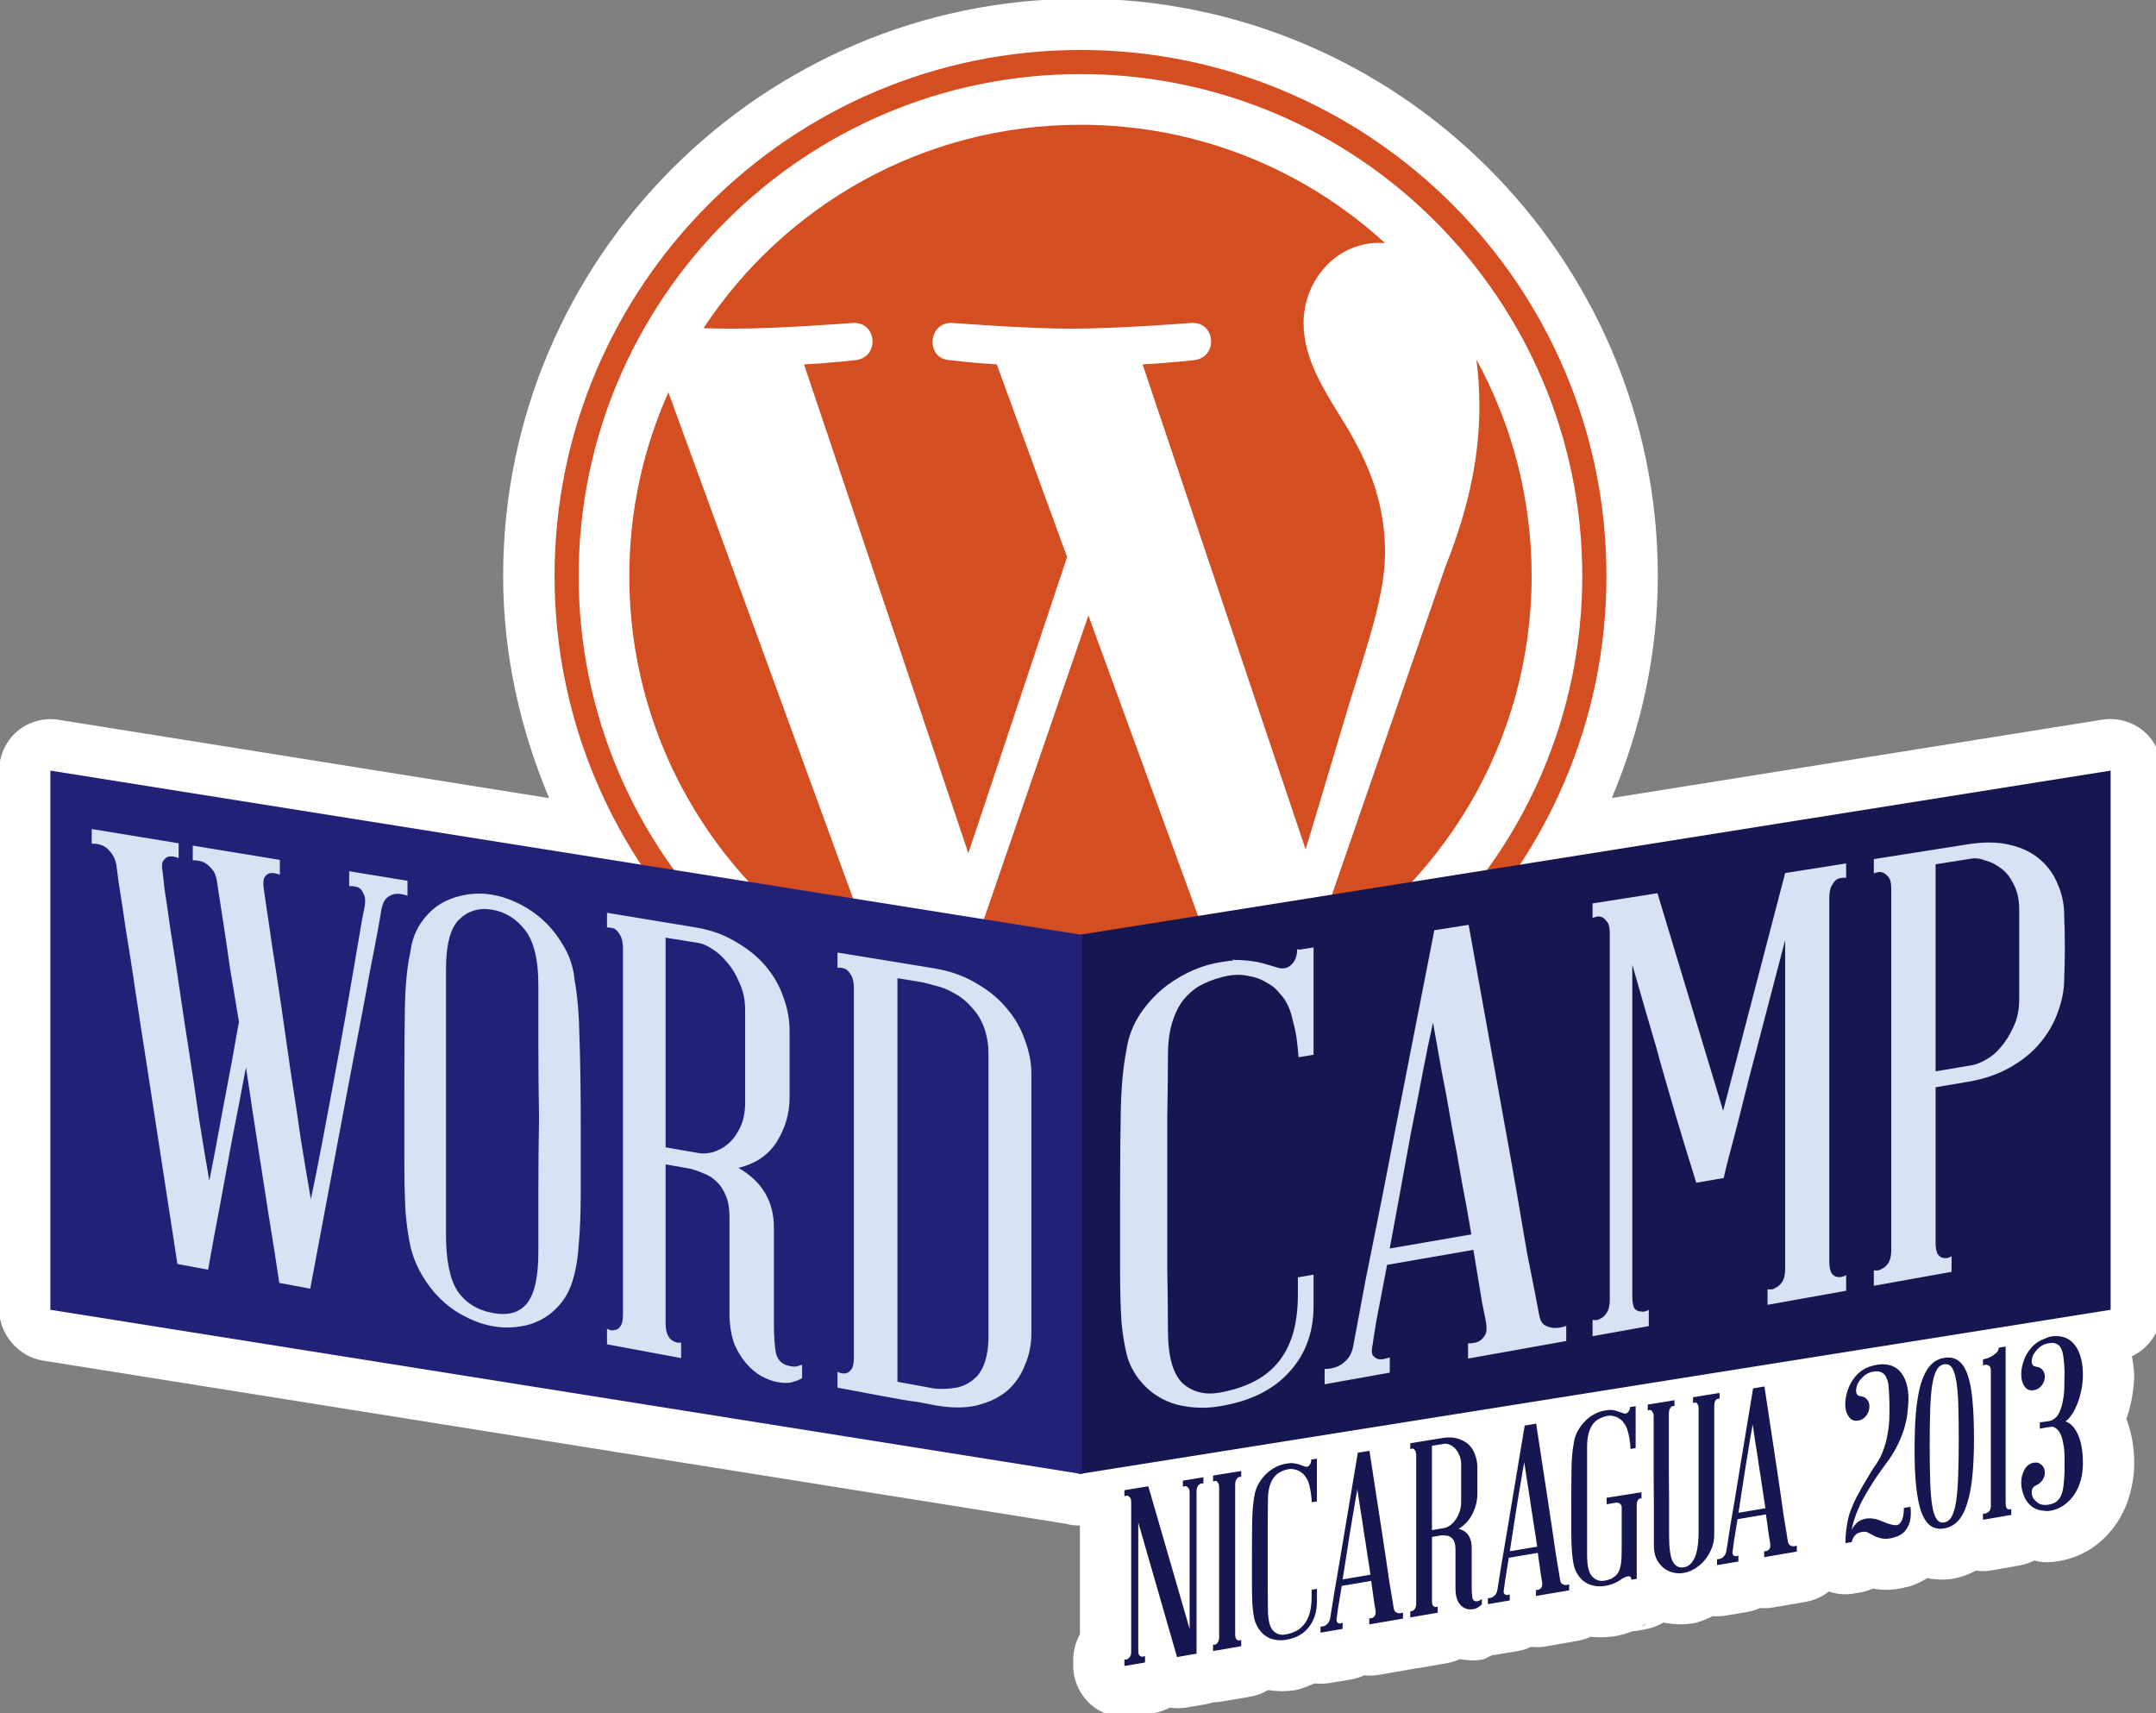 <?xml version="1.0" encoding="UTF-8" standalone="no"?>
<!-- Created with Inkscape (http://www.inkscape.org/) -->

<svg
   xmlns:dc="http://purl.org/dc/elements/1.1/"
   xmlns:cc="http://creativecommons.org/ns#"
   xmlns:rdf="http://www.w3.org/1999/02/22-rdf-syntax-ns#"
   xmlns:svg="http://www.w3.org/2000/svg"
   xmlns="http://www.w3.org/2000/svg"
   xmlns:sodipodi="http://sodipodi.sourceforge.net/DTD/sodipodi-0.dtd"
   xmlns:inkscape="http://www.inkscape.org/namespaces/inkscape"
   width="105.833mm"
   height="84.078mm"
   viewBox="0 0 105.833 84.078"
   version="1.1"
   id="svg5216"
   inkscape:version="0.92.1 r15371"
   sodipodi:docname="wordcamp_13_nicaragua.svg">
  <rect x="0" y="0" width="105.833" height="84.078" fill="#808080" stroke="none"/>
  <defs
     id="defs5210" />
  <sodipodi:namedview
     id="base"
     pagecolor="#ffffff"
     bordercolor="#666666"
     borderopacity="1.0"
     inkscape:pageopacity="0.0"
     inkscape:pageshadow="2"
     inkscape:zoom="0.35"
     inkscape:cx="386.92256"
     inkscape:cy="415.71432"
     inkscape:document-units="mm"
     inkscape:current-layer="layer1"
     showgrid="false"
     fit-margin-top="0"
     fit-margin-left="0"
     fit-margin-right="0"
     fit-margin-bottom="0"
     inkscape:window-width="1280"
     inkscape:window-height="656"
     inkscape:window-x="0"
     inkscape:window-y="27"
     inkscape:window-maximized="1" />
  <g
     inkscape:label="Capa 1"
     inkscape:groupmode="layer"
     id="layer1"
     transform="translate(166.629,-174.747)">
    <g
       transform="matrix(0.107,0,0,0.107,-157.296,188.341)"
       id="layer1-3"
       inkscape:label="Capa 1">
      <g
         transform="matrix(12.891,0,0,12.891,4009.369,5610.558)"
         id="g4919-1">
        <path
           sodipodi:nodetypes="csccscccccccccscccccccccccccccccccccccccccccccccccccccccccccccccccscccccccccccccccccccccscccscccsccsccccc"
           inkscape:connector-curvature="0"
           id="path3447-4"
           d="m -279.335,-445.13 c -11.308,0 -20.546,9.226 -20.546,20.536 0,2.805 0.611,5.465 1.637,7.907 l -17.46,-2.788 c -0.52,-0.084 -1.074,0.072 -1.474,0.414 -0.4,0.342 -0.64,0.865 -0.639,1.391 v 19.187 c -0.003,0.861 0.688,1.671 1.538,1.806 l 36.389,5.804 h 0.01 c 0.171,0.049 0.348,0.072 0.526,0.069 v 3.869 c -0.155,0.274 -0.238,0.588 -0.238,0.903 v 0.228 c 0,0.525 0.243,1.045 0.643,1.385 0.4,0.34 0.952,0.494 1.47,0.411 l 0.734,-0.119 c 0.204,-0.032 0.403,-0.1 0.585,-0.198 0.19,0.03 0.385,0.03 0.575,0 l 0.694,-0.119 c 0.091,-0.016 0.181,-0.04 0.268,-0.069 0.106,0 0.213,-0.011 0.317,-0.03 l 1.002,-0.169 c 0.227,-0.038 0.448,-0.119 0.645,-0.238 0.303,0.047 0.611,0.056 0.903,0.01 v 0.01 c 0.01,0 0.02,-0.008 0.03,-0.01 0.235,-0.039 0.481,-0.148 0.724,-0.248 0.171,0.021 0.346,0.018 0.516,-0.01 l 0.784,-0.129 c 0.161,-0.028 0.318,-0.079 0.466,-0.149 0.162,0.018 0.325,0.015 0.486,-0.01 l 1.2,-0.208 c 0.03,-0.006 0.06,-0.013 0.089,-0.02 0.057,-0.004 0.113,-0.011 0.169,-0.02 l 0.982,-0.169 c 0.165,-0.028 0.325,-0.078 0.476,-0.149 0.235,0.043 0.468,0.071 0.774,0.02 0.003,0 0.007,0 0.01,0 0.129,-0.022 0.237,-0.11 0.367,-0.159 0.05,-0.005 0.1,-0.011 0.149,-0.02 l 0.774,-0.129 c 0.161,-0.028 0.318,-0.079 0.466,-0.149 0.165,0.019 0.332,0.016 0.496,-0.01 l 1.181,-0.208 c 0.151,-0.028 0.298,-0.074 0.437,-0.139 0.258,0.029 0.52,0.028 0.764,-0.01 v 0.01 c 0.013,-0.003 0.026,-0.008 0.04,-0.01 0.229,-0.036 0.456,-0.097 0.685,-0.189 0.003,0 0.007,0 0.01,0 0.103,-0.004 0.206,-0.018 0.308,-0.04 l 0.198,-0.04 c 0.206,-0.042 0.405,-0.119 0.585,-0.228 0.356,0.073 0.713,0.085 1.042,0.03 0.261,-0.045 0.492,-0.154 0.714,-0.258 0.155,0.013 0.313,0.007 0.466,-0.02 l 0.764,-0.129 c 0.157,-0.026 0.311,-0.073 0.456,-0.139 0.152,0.013 0.306,0.006 0.456,-0.02 l 1.161,-0.198 c 0.299,-0.051 0.585,-0.179 0.823,-0.367 0.003,0 0.007,0 0.01,0 0.286,0.097 0.596,0.121 0.893,0.069 l 0.228,-0.04 c 0.154,-0.027 0.304,-0.074 0.446,-0.139 0.003,0 0.007,0 0.01,0 0.007,0 0.013,0.009 0.02,0.01 0.452,0.081 0.842,0.026 1.19,-0.07 0.01,1e-4 0.02,1e-4 0.03,0 0.217,-0.062 0.456,-0.168 0.685,-0.308 0.316,0.061 0.635,0.067 0.913,0.02 0.273,-0.047 0.551,-0.147 0.813,-0.288 0.191,0.027 0.386,0.024 0.575,-0.01 l 1.002,-0.179 c 0.172,-0.032 0.34,-0.089 0.496,-0.169 0.036,0.005 0.074,0.016 0.109,0.02 v 0.01 c 0.012,0.003 0.082,0.006 0.109,0.01 0.015,0.003 0.04,0.008 0.059,0.01 0.055,0.006 0.07,0.009 0.169,0.01 0.007,3e-5 0.013,3e-5 0.02,0 0.159,0 0.276,-0.02 0.397,-0.04 0.007,3e-5 0.013,3e-5 0.02,0 0.408,-0.069 0.851,-0.23 1.25,-0.516 0.345,-0.247 0.61,-0.546 0.804,-0.833 0.003,-0.003 0.007,-0.006 0.01,-0.01 0.213,-0.32 0.37,-0.687 0.466,-1.042 0.093,-0.341 0.149,-0.699 0.149,-1.071 0,-0.533 -0.074,-1.053 -0.278,-1.587 0.091,-0.257 0.154,-0.514 0.198,-0.754 0,-0.003 0,-0.007 0,-0.01 0.043,-0.239 0.079,-0.501 0.079,-0.804 0,-0.214 -0.048,-0.441 -0.079,-0.665 0.629,-0.289 1.062,-0.964 1.062,-1.657 v -19.187 c 0,-0.527 -0.238,-1.049 -0.639,-1.391 -0.4,-0.342 -0.954,-0.498 -1.474,-0.414 l -17.46,2.788 c 1.026,-2.442 1.637,-5.102 1.637,-7.907 0,-11.31 -9.238,-20.536 -20.546,-20.536 z m 20.159,57.798 c -0.188,0.138 0.034,0.03 -0.208,0.119 0.071,-0.038 0.141,-0.076 0.208,-0.119 z"
           style="fill:#ffffff;fill-opacity:1" />
        <path
           style="fill:#d54e21;fill-opacity:1"
           inkscape:connector-curvature="0"
           d="m -295.391,-424.591 c 0,6.355 3.693,11.848 9.049,14.451 l -7.659,-20.985 c -0.891,1.997 -1.39,4.207 -1.39,6.534 z"
           id="path3449-3" />
        <path
           style="fill:#d54e21;fill-opacity:1"
           inkscape:connector-curvature="0"
           d="m -268.495,-425.402 c 0,-1.984 -0.713,-3.359 -1.324,-4.428 -0.814,-1.323 -1.577,-2.443 -1.577,-3.765 0,-1.476 1.119,-2.85 2.696,-2.85 0.071,0 0.139,0.009 0.208,0.013 -2.857,-2.617 -6.663,-4.215 -10.843,-4.215 -5.609,0 -10.544,2.878 -13.415,7.237 0.377,0.011 0.732,0.019 1.033,0.019 1.679,0 4.279,-0.204 4.279,-0.204 0.866,-0.051 0.968,1.22 0.103,1.323 0,0 -0.87,0.102 -1.838,0.153 l 5.847,17.392 3.514,-10.538 -2.502,-6.854 c -0.865,-0.051 -1.684,-0.153 -1.684,-0.153 -0.865,-0.051 -0.764,-1.374 0.101,-1.323 0,0 2.652,0.204 4.229,0.204 1.679,0 4.279,-0.204 4.279,-0.204 0.866,-0.051 0.968,1.22 0.103,1.323 0,0 -0.872,0.102 -1.838,0.153 l 5.802,17.26 1.602,-5.352 c 0.694,-2.221 1.222,-3.816 1.222,-5.191 z"
           id="path3451-4" />
        <path
           style="fill:#d54e21;fill-opacity:1"
           inkscape:connector-curvature="0"
           d="m -279.053,-423.187 -4.817,13.999 c 1.438,0.423 2.96,0.654 4.536,0.654 1.87,0 3.663,-0.323 5.332,-0.91 -0.043,-0.069 -0.082,-0.142 -0.114,-0.221 z"
           id="path3453-7" />
        <path
           style="fill:#d54e21;fill-opacity:1"
           inkscape:connector-curvature="0"
           d="m -265.246,-432.295 c 0.069,0.511 0.108,1.06 0.108,1.651 0,1.629 -0.304,3.461 -1.221,5.751 l -4.905,14.18 c 4.773,-2.784 7.984,-7.955 7.984,-13.879 3.1e-4,-2.792 -0.713,-5.417 -1.967,-7.704 z"
           id="path3455-2" />
        <path
           style="fill:#d54e21;fill-opacity:1"
           inkscape:connector-curvature="0"
           d="m -279.335,-443.308 c -10.32,0 -18.717,8.396 -18.717,18.716 0,10.321 8.397,18.717 18.717,18.717 10.32,0 18.718,-8.396 18.718,-18.717 -3.1e-4,-10.32 -8.398,-18.716 -18.718,-18.716 z m 0,36.575 c -9.847,0 -17.859,-8.012 -17.859,-17.859 0,-9.847 8.011,-17.858 17.859,-17.858 9.847,0 17.858,8.011 17.858,17.858 0,9.848 -8.011,17.859 -17.858,17.859 z"
           id="path3457-6" />
        <path
           sodipodi:nodetypes="ccccc"
           inkscape:connector-curvature="0"
           id="path3459-6"
           d="m -279.399,-392.634 36.725,-5.847 v -19.185 l -36.725,5.847 z"
           style="color:#000000;display:inline;overflow:visible;visibility:visible;fill:#161650;fill-opacity:1;fill-rule:nonzero;stroke:none;stroke-width:3;marker:none;enable-background:accumulate" />
        <path
           style="color:#000000;display:inline;overflow:visible;visibility:visible;fill:#212178;fill-opacity:1;fill-rule:nonzero;stroke:none;stroke-width:3;marker:none;enable-background:accumulate"
           d="m -279.27,-392.634 -36.725,-5.847 v -19.185 l 36.725,5.847 z"
           id="path3461-5"
           inkscape:connector-curvature="0"
           sodipodi:nodetypes="ccccc" />
        <path
           inkscape:connector-curvature="0"
           style="font-style:normal;font-variant:normal;font-weight:bold;font-stretch:normal;font-size:371.321px;line-height:125%;font-family:'Abraham Lincoln';-inkscape-font-specification:'Abraham Lincoln Bold';letter-spacing:0px;word-spacing:0px;fill:#d7e3f4;fill-opacity:1;stroke:none"
           d="m -273.941,-410.937 c 0,0 0.049,0.035 0.049,0.035 -0.082,-0.003 -0.163,0.005 -0.245,0.018 -0.065,0.01 -0.139,0.022 -0.22,0.035 -0.637,0.1 -1.259,0.366 -1.866,0.8 -0.378,0.28 -0.706,0.625 -0.985,1.036 -0.263,0.395 -0.429,0.834 -0.495,1.314 -0.115,0.577 -0.181,1.292 -0.198,2.147 -0.017,0.84 -0.025,1.9 -0.025,3.179 0,0 0,2.492 0,2.492 0,0.705 0.017,1.32 0.05,1.843 0.05,0.506 0.124,0.934 0.223,1.284 0.115,0.332 0.281,0.619 0.495,0.86 0.329,0.382 0.748,0.645 1.257,0.789 0.524,0.126 1.039,0.143 1.545,0.052 1.06,-0.175 1.873,-0.577 2.441,-1.203 0.583,-0.628 0.875,-1.415 0.875,-2.362 0,0 0,-1.114 0,-1.114 0,0 -0.558,0.097 -0.558,0.097 0,0 0,0.59 0,0.59 0,0.568 -0.065,1.06 -0.194,1.476 -0.13,0.402 -0.316,0.741 -0.559,1.017 -0.244,0.277 -0.537,0.496 -0.878,0.659 -0.342,0.163 -0.726,0.283 -1.151,0.359 -0.523,0.093 -0.963,-0.018 -1.324,-0.335 -0.344,-0.335 -0.518,-0.963 -0.518,-1.887 -3e-5,-0.616 -0.009,-1.355 -0.025,-2.217 0,-0.865 0,-1.76 0,-2.684 0,-0.909 0,-1.789 0,-2.64 0.017,-0.868 0.025,-1.61 0.025,-2.225 -3e-5,-0.455 0.049,-0.844 0.147,-1.168 0.098,-0.324 0.231,-0.594 0.395,-0.811 0.18,-0.219 0.376,-0.388 0.589,-0.51 0.229,-0.124 0.473,-0.221 0.735,-0.292 0.359,-0.101 0.678,-0.123 0.955,-0.065 0.277,0.044 0.503,0.124 0.682,0.242 0.195,0.1 0.341,0.216 0.439,0.346 0.114,0.128 0.187,0.217 0.219,0.271 0.13,0.212 0.22,0.438 0.268,0.678 0.065,0.237 0.113,0.457 0.145,0.655 0.032,0.242 0.057,0.479 0.074,0.709 0,0 0.534,-0.087 0.534,-0.087 0,0 0,-3.821 0,-3.821 0,0 -0.462,0.073 -0.462,0.073 -0.016,0.003 -0.031,0.005 -0.047,0.007 -0.016,-0.012 -0.041,-0.016 -0.074,-0.011 -3e-5,0.277 -0.098,0.482 -0.293,0.615 -0.097,0.059 -0.21,0.077 -0.34,0.054 -0.162,-0.047 -0.357,-0.105 -0.585,-0.171 -0.228,-0.066 -0.53,-0.107 -0.904,-0.121 -0.033,0.005 -0.098,0.003 -0.196,-0.011 0,0 0,0 0,0 m 12.83,-2 c 0,0 0,0.517 0,0.517 0.126,-0.049 0.221,-0.064 0.284,-0.045 0.079,0.016 0.149,0.07 0.212,0.16 0.079,0.074 0.117,0.217 0.117,0.432 0,0 0,13.042 0,13.042 0,0.201 -0.038,0.357 -0.117,0.472 -0.063,0.097 -0.134,0.162 -0.212,0.19 -0.063,0.054 -0.158,0.071 -0.284,0.051 0,0 0,0.58 0,0.58 0,0 2.001,-0.359 2.001,-0.359 0,0 0,-0.578 0,-0.578 -0.11,0.062 -0.21,0.081 -0.304,0.054 -0.078,0 -0.149,-0.039 -0.212,-0.114 -0.047,-0.092 -0.071,-0.237 -0.071,-0.438 0,0 0,-11.781 0,-11.781 0.282,0.986 0.564,1.958 0.846,2.914 0.109,0.411 0.226,0.827 0.351,1.25 0.125,0.423 0.25,0.853 0.375,1.289 0.125,0.422 0.251,0.837 0.376,1.244 0.125,0.393 0.233,0.746 0.327,1.059 0,0 0.98,-0.169 0.98,-0.169 0,-0.014 0.03,-0.148 0.092,-0.401 0.062,-0.253 0.148,-0.582 0.257,-0.986 0.109,-0.403 0.224,-0.858 0.349,-1.364 0.124,-0.505 0.256,-1.019 0.395,-1.541 0.325,-1.236 0.69,-2.627 1.091,-4.171 0,0 0,11.713 0,11.713 0,0.199 -0.04,0.355 -0.117,0.468 -0.077,0.099 -0.153,0.162 -0.23,0.19 -0.062,0.054 -0.155,0.07 -0.279,0.05 0,0 0,0.555 0,0.555 0,0 2.797,-0.501 2.797,-0.501 0,0 0,-0.553 0,-0.553 -0.123,0.064 -0.232,0.084 -0.324,0.058 -0.061,-0.003 -0.123,-0.042 -0.184,-0.116 -0.061,-0.088 -0.091,-0.231 -0.091,-0.43 0,0 0,-12.921 0,-12.921 0,-0.213 0.03,-0.366 0.091,-0.461 0.061,-0.109 0.123,-0.183 0.184,-0.221 0.092,-0.043 0.201,-0.06 0.324,-0.051 0,0 0,-0.51 0,-0.51 0,0 -2.17,0.342 -2.17,0.342 0,0 -2.207,8.458 -2.207,8.458 0,0 -2.338,-7.741 -2.338,-7.741 0,0 -2.307,0.364 -2.307,0.364 0,0 0,0 0,0 m 10.007,-1.577 c 0,0 0,0.509 0,0.509 0.122,-0.048 0.215,-0.062 0.276,-0.044 0.076,0.016 0.151,0.068 0.228,0.155 0.076,0.073 0.116,0.214 0.116,0.426 0,0 0,12.881 0,12.881 0,0.198 -0.039,0.353 -0.116,0.465 -0.076,0.099 -0.151,0.161 -0.228,0.189 -0.061,0.053 -0.154,0.07 -0.276,0.049 0,0 0,0.552 0,0.552 0,0 2.767,-0.496 2.767,-0.496 0,0 0,-0.55 0,-0.55 -0.106,0.061 -0.206,0.079 -0.297,0.053 -0.061,-0.003 -0.121,-0.042 -0.182,-0.115 -0.061,-0.088 -0.09,-0.23 -0.09,-0.428 0,0 0,-5.527 0,-5.527 0,0 1.161,-0.197 1.161,-0.197 0.56,-0.095 1.051,-0.262 1.474,-0.502 0.437,-0.243 0.798,-0.535 1.084,-0.878 0.286,-0.343 0.497,-0.709 0.632,-1.096 0.15,-0.404 0.226,-0.794 0.226,-1.172 0.015,-0.325 0.023,-0.698 0.023,-1.119 0,-0.435 -0.008,-0.82 -0.023,-1.154 0,-0.393 -0.075,-0.758 -0.226,-1.098 -0.135,-0.343 -0.346,-0.64 -0.632,-0.889 -0.286,-0.249 -0.647,-0.424 -1.084,-0.523 -0.423,-0.102 -0.914,-0.108 -1.474,-0.02 0,0 -3.359,0.529 -3.359,0.529 0,0 0,0 0,0 m -15.64,2.53 c 0,0 -1.442,7.364 -1.442,7.364 -0.177,0.929 -0.355,1.835 -0.531,2.722 -0.177,0.887 -0.336,1.685 -0.481,2.392 -0.129,0.691 -0.235,1.254 -0.315,1.689 -0.081,0.421 -0.12,0.64 -0.12,0.654 -0.048,0.212 -0.129,0.371 -0.242,0.478 -0.097,0.104 -0.211,0.183 -0.34,0.235 -0.145,0.055 -0.289,0.081 -0.434,0.077 0,0 0,0.546 0,0.546 0,0 2.319,-0.415 2.319,-0.415 0,0 0,-0.544 0,-0.544 -0.161,0.058 -0.289,0.081 -0.385,0.069 -0.08,-0.015 -0.153,-0.06 -0.217,-0.135 -0.048,-0.079 -0.048,-0.223 0,-0.434 0,-0.029 0.041,-0.291 0.122,-0.784 0.097,-0.51 0.225,-1.18 0.385,-2.006 0,0 3.071,-0.534 3.071,-0.534 0.127,0.772 0.23,1.398 0.309,1.875 0.096,0.46 0.143,0.704 0.143,0.733 0.032,0.196 0.018,0.342 -0.046,0.44 -0.064,0.098 -0.135,0.168 -0.215,0.211 -0.111,0.049 -0.239,0.071 -0.382,0.068 0,0 0,0.542 0,0.542 0,0 3.495,-0.626 3.495,-0.626 0,0 0,-0.539 0,-0.539 -0.158,0.057 -0.3,0.082 -0.427,0.076 -0.126,-0.006 -0.245,-0.043 -0.355,-0.109 -0.095,-0.07 -0.158,-0.201 -0.19,-0.397 0,-0.014 -0.039,-0.224 -0.118,-0.628 -0.079,-0.404 -0.183,-0.925 -0.31,-1.566 -0.111,-0.658 -0.237,-1.401 -0.38,-2.226 -0.143,-0.826 -0.294,-1.671 -0.453,-2.539 -0.365,-2.017 -0.779,-4.31 -1.241,-6.88 0,0 -1.219,0.192 -1.219,0.192 0,0 0,0 0,0 m 17.838,-2.347 c 0,0 1.297,-0.205 1.297,-0.205 0.136,-0.022 0.296,0.003 0.478,0.072 0.197,0.053 0.378,0.144 0.544,0.272 0.181,0.126 0.331,0.312 0.452,0.56 0.136,0.245 0.204,0.551 0.204,0.917 0,0 0,3.183 0,3.183 0,0.379 -0.068,0.708 -0.204,0.983 -0.121,0.273 -0.27,0.516 -0.452,0.729 -0.166,0.197 -0.347,0.347 -0.544,0.451 -0.182,0.101 -0.341,0.164 -0.478,0.187 0,0 -1.297,0.219 -1.297,0.219 0,0 0,-7.368 0,-7.368 0,0 0,0 0,0 m -17.886,5.632 c 0.096,0.534 0.199,1.119 0.311,1.752 0.128,0.63 0.247,1.283 0.359,1.958 0.128,0.658 0.249,1.317 0.36,1.978 0.128,0.657 0.238,1.273 0.334,1.849 0,0 -2.904,0.503 -2.904,0.503 0.112,-0.614 0.234,-1.272 0.363,-1.975 0.128,-0.703 0.256,-1.406 0.385,-2.109 0.144,-0.72 0.28,-1.416 0.408,-2.089 0.128,-0.673 0.256,-1.296 0.384,-1.867 0,0 0,0 0,0"
           id="path3463-2" />
        <path
           id="path3465-0"
           d="m -251.01,-396.521 c -0.083,0.015 -0.172,0.039 -0.264,0.071 -0.162,0.06 -0.302,0.151 -0.422,0.272 -0.115,0.121 -0.206,0.255 -0.274,0.402 -0.063,0.141 -0.108,0.293 -0.134,0.456 -0.021,0.156 -0.019,0.294 0.007,0.414 0.031,0.119 0.083,0.216 0.156,0.289 0.073,0.073 0.17,0.099 0.29,0.079 0.11,-0.018 0.202,-0.075 0.275,-0.172 0.078,-0.098 0.117,-0.209 0.117,-0.334 0,-0.102 -0.03,-0.184 -0.087,-0.248 -0.057,-0.064 -0.127,-0.102 -0.21,-0.111 -0.005,-0.005 -0.018,-0.005 -0.039,-0.003 -0.078,-0.016 -0.123,-0.064 -0.134,-0.147 -0.011,-0.089 0.005,-0.185 0.046,-0.288 0.058,-0.106 0.133,-0.2 0.227,-0.283 0.094,-0.083 0.21,-0.137 0.346,-0.159 0.125,-0.02 0.224,-0.009 0.297,0.036 0.078,0.044 0.134,0.114 0.171,0.21 0.042,0.089 0.065,0.204 0.07,0.345 0.011,0.134 0.019,0.282 0.024,0.445 0.005,0.197 0.005,0.395 0,0.594 -0.005,0.199 -0.027,0.394 -0.063,0.587 -0.031,0.192 -0.081,0.382 -0.148,0.569 -0.068,0.187 -0.158,0.363 -0.273,0.529 -0.068,0.096 -0.141,0.209 -0.219,0.341 -0.078,0.126 -0.16,0.264 -0.244,0.408 -0.078,0.138 -0.156,0.28 -0.234,0.429 -0.073,0.143 -0.134,0.281 -0.181,0.414 -0.058,0.14 -0.099,0.28 -0.125,0.421 -0.026,0.14 -0.045,0.268 -0.056,0.383 -0.016,0.133 -0.022,0.265 -0.022,0.395 0,0 0.227,-0.039 0.227,-0.039 0.005,-0.046 0.022,-0.098 0.054,-0.154 0.026,-0.05 0.063,-0.093 0.11,-0.13 0.047,-0.036 0.118,-0.062 0.212,-0.078 0.089,-0.015 0.164,-0.003 0.227,0.038 0.068,0.034 0.141,0.073 0.219,0.116 0.078,0.038 0.167,0.065 0.266,0.082 0.104,0.022 0.24,0.011 0.406,-0.035 0.193,-0.055 0.334,-0.142 0.423,-0.259 0.088,-0.122 0.142,-0.244 0.163,-0.366 0.026,-0.146 0.028,-0.302 0.007,-0.468 0,0 -0.233,0.04 -0.233,0.04 0,0.13 -0.013,0.246 -0.039,0.347 -0.021,0.083 -0.059,0.155 -0.117,0.215 -0.052,0.054 -0.142,0.065 -0.267,0.035 -0.089,-0.019 -0.194,-0.055 -0.319,-0.107 -0.12,-0.059 -0.245,-0.096 -0.375,-0.114 -0.13,-0.018 -0.262,-7e-5 -0.392,0.05 -0.131,0.05 -0.247,0.166 -0.352,0.348 0.084,-0.388 0.228,-0.77 0.437,-1.145 0.209,-0.38 0.471,-0.78 0.784,-1.2 0.167,-0.22 0.302,-0.436 0.406,-0.646 0.104,-0.209 0.184,-0.407 0.241,-0.592 0.057,-0.19 0.096,-0.372 0.117,-0.545 0.021,-0.173 0.034,-0.334 0.039,-0.481 0.005,-0.216 -0.018,-0.412 -0.07,-0.59 -0.052,-0.184 -0.134,-0.334 -0.248,-0.451 -0.115,-0.123 -0.263,-0.197 -0.445,-0.223 -0.114,-0.02 -0.24,-0.018 -0.379,0.007 0,0 0,0 0,0 m 6.187,-1.004 c -0.041,0.012 -0.077,0.023 -0.108,0.034 -0.031,0.011 -0.063,0.025 -0.099,0.042 -0.159,0.06 -0.297,0.145 -0.41,0.259 -0.113,0.114 -0.203,0.242 -0.269,0.382 -0.062,0.139 -0.106,0.284 -0.132,0.434 -0.021,0.15 -0.017,0.284 0.009,0.403 0.031,0.119 0.08,0.213 0.147,0.28 0.072,0.067 0.166,0.091 0.284,0.071 0.108,-0.018 0.199,-0.072 0.271,-0.163 0.077,-0.097 0.115,-0.201 0.115,-0.313 0,-0.101 -0.028,-0.185 -0.084,-0.248 -0.057,-0.064 -0.127,-0.099 -0.209,-0.108 -0.016,0.003 -0.026,-1.2e-4 -0.031,-0.005 -0.082,-0.015 -0.129,-0.06 -0.139,-0.137 -0.01,-0.083 0.006,-0.174 0.048,-0.276 0.057,-0.099 0.127,-0.187 0.214,-0.263 0.092,-0.083 0.207,-0.136 0.341,-0.158 0.128,-0.021 0.228,-0.01 0.3,0.035 0.072,0.039 0.125,0.106 0.161,0.202 0.036,0.089 0.059,0.201 0.07,0.334 0.015,0.127 0.026,0.271 0.031,0.433 0,0.157 -0.003,0.325 -0.007,0.505 0,0.174 -0.015,0.343 -0.046,0.505 -0.026,0.161 -0.068,0.305 -0.124,0.432 -0.057,0.127 -0.135,0.219 -0.238,0.276 -0.016,0.014 -0.049,0.029 -0.101,0.043 -0.046,0.008 -0.095,0.016 -0.146,0.024 -0.062,0.01 -0.134,0.02 -0.216,0.028 0,0 0,0.226 0,0.226 0.077,-0.018 0.149,-0.033 0.216,-0.044 0.051,-0.009 0.1,-0.014 0.146,-0.017 0.051,-0.009 0.085,-0.012 0.101,-0.009 0.108,0.038 0.19,0.11 0.247,0.213 0.057,0.103 0.097,0.231 0.122,0.383 0.031,0.152 0.046,0.314 0.046,0.488 0,0.174 0,0.343 0,0.506 -0.005,0.164 -0.016,0.314 -0.031,0.451 -0.01,0.131 -0.034,0.248 -0.07,0.35 -0.036,0.102 -0.089,0.185 -0.161,0.253 -0.072,0.063 -0.172,0.105 -0.3,0.127 -0.134,0.023 -0.248,0.012 -0.341,-0.034 -0.087,-0.053 -0.158,-0.119 -0.214,-0.2 -0.041,-0.083 -0.058,-0.166 -0.048,-0.252 0.01,-0.092 0.057,-0.157 0.139,-0.194 0.016,-0.003 0.026,-0.007 0.031,-0.013 0.082,-0.042 0.152,-0.1 0.209,-0.177 0.057,-0.083 0.084,-0.173 0.084,-0.268 0,-0.118 -0.038,-0.209 -0.115,-0.275 -0.072,-0.072 -0.163,-0.099 -0.271,-0.081 -0.118,0.02 -0.212,0.075 -0.284,0.166 -0.067,0.09 -0.116,0.198 -0.147,0.327 -0.026,0.122 -0.03,0.255 -0.009,0.398 0.026,0.142 0.07,0.276 0.132,0.4 0.067,0.118 0.156,0.217 0.269,0.299 0.118,0.075 0.256,0.117 0.41,0.124 0.036,0.005 0.068,0.009 0.099,0.009 0.031,0 0.067,-0.003 0.108,-0.011 0.185,-0.031 0.35,-0.099 0.494,-0.202 0.144,-0.103 0.264,-0.228 0.362,-0.373 0.102,-0.152 0.179,-0.322 0.23,-0.51 0.051,-0.188 0.077,-0.385 0.077,-0.592 0,-0.437 -0.059,-0.784 -0.177,-1.039 -0.118,-0.255 -0.266,-0.409 -0.446,-0.463 0.087,-0.059 0.17,-0.149 0.247,-0.269 0.077,-0.125 0.143,-0.263 0.199,-0.413 0.056,-0.155 0.101,-0.316 0.131,-0.483 0.031,-0.173 0.046,-0.335 0.046,-0.487 0,-0.471 -0.1,-0.832 -0.299,-1.08 -0.2,-0.253 -0.488,-0.348 -0.863,-0.287 0,0 0,0 0,0 m -15.858,2.634 c -0.214,0.035 -0.419,0.134 -0.617,0.298 -0.123,0.112 -0.231,0.243 -0.322,0.395 -0.091,0.152 -0.146,0.325 -0.168,0.517 -0.043,0.225 -0.067,0.508 -0.072,0.847 -0.005,0.333 -0.008,0.753 -0.008,1.257 0,0 0,0.988 0,0.988 0,0.275 0.007,0.515 0.023,0.719 0.016,0.198 0.04,0.364 0.072,0.502 0.037,0.137 0.092,0.255 0.162,0.352 0.107,0.154 0.246,0.26 0.417,0.323 0.171,0.057 0.341,0.07 0.512,0.041 0.235,-0.034 0.444,-0.12 0.625,-0.259 0.218,-0.123 0.326,-0.111 0.326,0.038 0,0 0.192,-0.033 0.192,-0.033 0,0 0,-2.606 0,-2.606 0,-0.074 0.009,-0.128 0.025,-0.159 0.016,-0.037 0.034,-0.063 0.055,-0.078 0.021,-0.015 0.052,-0.02 0.089,-0.015 0,0 0,-0.222 0,-0.222 0,0 -1.24,0.198 -1.24,0.198 0,0 0,0.23 0,0.23 0,0 0.312,-0.052 0.312,-0.052 0.064,-0.011 0.112,-0.004 0.144,0.019 0.032,0.023 0.054,0.048 0.065,0.075 0.016,0.032 0.021,0.071 0.015,0.118 0,0 0,1.339 0,1.339 0,0.166 -0.003,0.31 -0.008,0.431 -0.005,0.121 -0.021,0.23 -0.048,0.326 -0.021,0.089 -0.059,0.167 -0.112,0.233 -0.048,0.06 -0.118,0.114 -0.209,0.164 -0.075,0.03 -0.154,0.053 -0.239,0.067 -0.171,0.029 -0.318,-0.024 -0.441,-0.157 -0.118,-0.135 -0.175,-0.385 -0.175,-0.752 0,0 0,-1.916 0,-1.916 0,0 0,-1.926 0,-1.926 0,-0.183 0.016,-0.337 0.048,-0.463 0.032,-0.126 0.074,-0.229 0.128,-0.313 0.059,-0.09 0.127,-0.158 0.202,-0.204 0.08,-0.047 0.162,-0.084 0.247,-0.11 0.117,-0.036 0.221,-0.042 0.312,-0.016 0.091,0.02 0.165,0.052 0.224,0.1 0.064,0.041 0.112,0.087 0.144,0.139 0.037,0.051 0.061,0.087 0.072,0.108 0.043,0.09 0.075,0.186 0.097,0.286 0.021,0.094 0.037,0.179 0.047,0.257 0.016,0.095 0.023,0.188 0.023,0.279 0,0 0.184,-0.03 0.184,-0.03 0,0 0,-1.492 0,-1.492 0,0 -0.199,0.032 -0.199,0.032 0,0.051 -0.011,0.093 -0.032,0.125 -0.016,0.031 -0.038,0.058 -0.065,0.08 -0.043,0.03 -0.082,0.036 -0.12,0.02 -0.053,-0.014 -0.117,-0.035 -0.192,-0.062 -0.075,-0.034 -0.174,-0.055 -0.296,-0.064 -0.011,0.003 -0.02,0.003 -0.03,0.005 -0.011,-0.004 -0.022,-0.004 -0.032,-0.003 0,0 0.015,0.006 0.015,0.006 -0.027,0 -0.053,0 -0.08,0.005 -0.021,0.003 -0.046,0.007 -0.072,0.012 0,0 0,0 0,0 m -11.214,1.862 c 0,0 0.015,0.014 0.015,0.014 -0.027,0 -0.055,0 -0.082,0.005 -0.022,0.003 -0.047,0.008 -0.074,0.012 -0.214,0.035 -0.422,0.136 -0.626,0.303 -0.126,0.108 -0.237,0.241 -0.331,0.402 -0.088,0.154 -0.143,0.326 -0.165,0.515 -0.038,0.227 -0.061,0.509 -0.067,0.847 -0.005,0.332 -0.008,0.752 -0.008,1.257 0,0 0,0.985 0,0.985 0,0.279 0.007,0.52 0.018,0.728 0.017,0.201 0.041,0.371 0.074,0.511 0.038,0.133 0.093,0.248 0.164,0.347 0.11,0.156 0.25,0.266 0.421,0.33 0.176,0.057 0.348,0.071 0.518,0.042 0.356,-0.055 0.63,-0.202 0.822,-0.443 0.197,-0.242 0.296,-0.553 0.296,-0.93 0,0 0,-0.442 0,-0.442 0,0 -0.189,0.032 -0.189,0.032 0,0 0,0.233 0,0.233 0,0.226 -0.022,0.421 -0.066,0.585 -0.044,0.158 -0.107,0.291 -0.189,0.398 -0.082,0.107 -0.18,0.19 -0.295,0.25 -0.115,0.06 -0.244,0.101 -0.387,0.126 -0.176,0.03 -0.325,-0.019 -0.446,-0.15 -0.115,-0.137 -0.172,-0.389 -0.172,-0.755 0,-0.244 -0.003,-0.536 -0.008,-0.878 0,0 0,-1.063 0,-1.063 0,0 0,-1.046 0,-1.046 0.005,-0.343 0.008,-0.636 0.008,-0.88 0,-0.18 0.016,-0.334 0.049,-0.461 0.033,-0.127 0.078,-0.233 0.133,-0.317 0.06,-0.085 0.126,-0.151 0.197,-0.198 0.077,-0.047 0.158,-0.085 0.246,-0.11 0.121,-0.037 0.227,-0.043 0.32,-0.017 0.093,0.02 0.17,0.053 0.23,0.101 0.066,0.042 0.115,0.088 0.148,0.141 0.038,0.052 0.063,0.088 0.074,0.11 0.044,0.086 0.073,0.176 0.09,0.272 0.022,0.095 0.038,0.183 0.049,0.262 0.011,0.097 0.02,0.191 0.025,0.283 0,0 0.181,-0.03 0.181,-0.03 0,0 0,-1.521 0,-1.521 0,0 -0.156,0.025 -0.156,0.025 -0.005,0 -0.012,0.003 -0.018,0.003 -0.005,-0.005 -0.012,-0.006 -0.024,-0.004 0,0.11 -0.034,0.19 -0.099,0.241 -0.033,0.023 -0.071,0.029 -0.115,0.019 -0.055,-0.02 -0.12,-0.043 -0.197,-0.071 -0.077,-0.028 -0.178,-0.047 -0.304,-0.056 -0.011,0.003 -0.031,1.6e-4 -0.064,-0.006 0,0 0,0 0,0 m 4.301,-0.701 c 0,0 0,0.208 0,0.208 0.038,-0.012 0.07,-0.017 0.097,-0.016 0.027,0.007 0.052,0.029 0.073,0.066 0.027,0.036 0.041,0.093 0.041,0.174 0,0 0,5.263 0,5.263 0,0.081 -0.013,0.143 -0.041,0.188 -0.022,0.038 -0.046,0.062 -0.073,0.072 -0.027,0.022 -0.059,0.027 -0.097,0.017 0,0 0,0.226 0,0.226 0,0 0.975,-0.166 0.975,-0.166 0,0 0,-0.226 0,-0.226 -0.038,0.024 -0.072,0.029 -0.104,0.018 -0.022,-0.003 -0.044,-0.018 -0.066,-0.048 -0.022,-0.037 -0.033,-0.094 -0.033,-0.175 0,0 0,-2.267 0,-2.267 0,0 0.334,-0.056 0.334,-0.056 0.049,-0.003 0.102,0 0.162,0.008 0.059,0 0.113,0.019 0.162,0.051 0.054,0.031 0.099,0.084 0.131,0.159 0.032,0.07 0.048,0.169 0.048,0.296 0,0 0,1.416 0,1.416 0.005,0.149 0.026,0.274 0.064,0.371 0.043,0.091 0.095,0.163 0.154,0.216 0.059,0.053 0.126,0.087 0.196,0.104 0.07,0.017 0.139,0.019 0.21,0.007 0.081,-0.014 0.146,-0.039 0.194,-0.076 0.049,-0.031 0.089,-0.064 0.121,-0.099 0,0 0,-0.191 0,-0.191 -0.022,0.015 -0.042,0.03 -0.063,0.046 -0.022,0.015 -0.052,0.027 -0.09,0.034 -0.103,0.018 -0.165,-0.024 -0.186,-0.124 -0.016,-0.107 -0.023,-0.236 -0.023,-0.386 0,0 0,-1.38 0,-1.38 0,-0.374 -0.154,-0.603 -0.462,-0.684 0.227,-0.142 0.394,-0.329 0.502,-0.559 0.108,-0.231 0.161,-0.458 0.161,-0.683 0,0 0,-0.941 0,-0.941 0,-0.161 -0.027,-0.311 -0.081,-0.452 -0.049,-0.142 -0.124,-0.262 -0.227,-0.361 -0.103,-0.098 -0.232,-0.17 -0.389,-0.213 -0.151,-0.05 -0.328,-0.057 -0.528,-0.025 0,0 -1.162,0.189 -1.162,0.189 0,0 0,0 0,0 m -7.018,1.152 c 0,0 0,0.209 0,0.209 0.044,-0.019 0.083,-0.025 0.116,-0.019 0.017,0.009 0.037,0.032 0.059,0.069 0.028,0.03 0.041,0.088 0.041,0.176 0,0 0,5.299 0,5.299 0,0.082 -0.014,0.144 -0.041,0.189 -0.022,0.039 -0.042,0.061 -0.059,0.07 -0.033,0.023 -0.072,0.029 -0.116,0.02 0,0 0,0.228 0,0.228 0,0 1.001,-0.171 1.001,-0.171 0,0 0,-0.228 0,-0.228 -0.044,0.025 -0.08,0.031 -0.108,0.018 -0.022,-0.003 -0.047,-0.017 -0.074,-0.047 -0.022,-0.037 -0.033,-0.095 -0.033,-0.177 0,0 0,-5.295 0,-5.295 0,-0.087 0.011,-0.149 0.033,-0.188 0.028,-0.045 0.052,-0.076 0.074,-0.091 0.028,-0.016 0.064,-0.022 0.108,-0.018 0,0 0,-0.209 0,-0.209 0,0 -1.001,0.163 -1.001,0.163 0,0 0,0 0,0 m 15.47,-2.522 c 0,0 0,0.206 0,0.206 0.043,-0.018 0.075,-0.024 0.097,-0.016 0.027,0.007 0.049,0.029 0.07,0.066 0.027,0.03 0.042,0.087 0.042,0.172 -3e-5,0.006 -3e-5,0.072 0,0.197 -3e-5,0.12 -3e-5,0.285 0,0.496 -3e-5,0.211 -3e-5,0.452 0,0.72 -3e-5,0.268 -3e-5,0.542 0,0.822 0.005,0.279 0.008,0.554 0.008,0.823 0,0.268 0,0.514 0,0.736 0,0.217 0,0.396 0,0.539 0,0.137 0,0.217 0,0.24 0,0.183 0.029,0.341 0.087,0.474 0.064,0.132 0.147,0.24 0.248,0.326 0.106,0.085 0.222,0.143 0.35,0.172 0.127,0.029 0.254,0.034 0.382,0.012 0.122,-0.021 0.247,-0.068 0.374,-0.141 0.127,-0.073 0.243,-0.17 0.349,-0.291 0.106,-0.121 0.191,-0.257 0.254,-0.411 0.069,-0.16 0.104,-0.33 0.104,-0.513 0,0 0,-4.556 0,-4.556 0,-0.085 0.007,-0.145 0.022,-0.182 0.021,-0.043 0.045,-0.073 0.072,-0.089 0.032,-0.017 0.064,-0.022 0.096,-0.016 0,0 0,-0.205 0,-0.205 0,0 -0.944,0.154 -0.944,0.154 0,0 0,0.205 0,0.205 0.037,-0.018 0.07,-0.023 0.102,-0.017 0.026,0.007 0.048,0.029 0.064,0.067 0.021,0.031 0.032,0.088 0.032,0.173 0,0 0,3.225 0,3.225 0,0.154 0,0.3 0,0.437 0,0 0,0.666 0,0.666 0,0.439 -0.048,0.758 -0.143,0.956 -0.09,0.198 -0.215,0.311 -0.374,0.338 0,0 -0.008,0 -0.008,0 0,0 -0.008,0 -0.008,0 -0.17,0.029 -0.299,-0.041 -0.389,-0.208 -0.085,-0.168 -0.129,-0.472 -0.129,-0.911 0,0 0,-0.419 0,-0.419 0,0 0,-0.832 0,-0.832 0,-0.32 -0.003,-0.659 -0.008,-1.017 0,0 0,-1 0,-1 0,0 0,-0.754 0,-0.754 0,0 0,-0.309 0,-0.309 0,-0.086 0.011,-0.146 0.032,-0.184 0.021,-0.043 0.045,-0.073 0.072,-0.089 0.026,-0.016 0.057,-0.021 0.095,-0.016 0,0 0,-0.205 0,-0.205 0,0 -0.948,0.155 -0.948,0.155 0,0 0,0 0,0 m -18.627,3.044 c 0,0 0,0.218 0,0.218 0.044,-0.019 0.083,-0.025 0.117,-0.019 0.028,0.007 0.055,0.029 0.083,0.066 0.028,0.03 0.042,0.088 0.042,0.17 0,0 0,5.308 0,5.308 0,0.082 -0.014,0.142 -0.042,0.182 -0.028,0.04 -0.055,0.066 -0.083,0.083 -0.033,0.018 -0.072,0.024 -0.117,0.02 0,0 0,0.229 0,0.229 0,0 0.734,-0.125 0.734,-0.125 0,0 0,-0.229 0,-0.229 -0.05,0.02 -0.091,0.027 -0.124,0.021 -0.028,-0.007 -0.057,-0.024 -0.085,-0.054 -0.022,-0.031 -0.032,-0.088 -0.032,-0.169 0,0 0,-4.554 0,-4.554 0,0 1.38,4.791 1.38,4.791 0,0 0.695,-0.118 0.695,-0.118 0,0 0,-5.764 0,-5.764 0,-0.082 0.011,-0.143 0.034,-0.182 0.028,-0.045 0.055,-0.076 0.083,-0.092 0.033,-0.017 0.076,-0.024 0.126,-0.021 0,0 0,-0.218 0,-0.218 0,0 -0.73,0.119 -0.73,0.119 0,0 0,0.218 0,0.218 0.044,-0.019 0.083,-0.025 0.116,-0.019 0.028,0.007 0.055,0.029 0.083,0.065 0.028,0.03 0.041,0.088 0.041,0.17 0,0 0,4.841 0,4.841 0,0 -1.47,-5.074 -1.47,-5.074 0,0 -0.851,0.139 -0.851,0.139 0,0 0,0 0,0 m 31.115,-5.072 c 0,0.073 -0.032,0.139 -0.094,0.194 -0.057,0.049 -0.119,0.091 -0.186,0.131 -0.088,0.043 -0.181,0.074 -0.28,0.096 0,0 0,0.213 0,0.213 0.046,-0.025 0.093,-0.032 0.14,-0.023 0.031,0.006 0.063,0.022 0.094,0.051 0.031,0.029 0.046,0.086 0.046,0.171 0,0 0,4.789 0,4.789 0,0.079 -0.015,0.14 -0.046,0.184 -0.031,0.039 -0.063,0.063 -0.094,0.074 -0.046,0.025 -0.093,0.033 -0.14,0.024 0,0 0,0.221 0,0.221 0,0 1.007,-0.172 1.007,-0.172 0,0 0,-0.22 0,-0.22 -0.041,0.024 -0.077,0.03 -0.108,0.018 -0.021,-0.003 -0.042,-0.017 -0.062,-0.048 -0.021,-0.036 -0.031,-0.092 -0.031,-0.171 0,0 0,-5.114 0,-5.114 0,0 0,-0.457 0,-0.457 0,0 -0.246,0.04 -0.246,0.04 0,0 0,0 0,0 m -22.808,3.736 c 0,0 -0.49,2.927 -0.49,2.927 -0.06,0.369 -0.121,0.728 -0.181,1.08 -0.06,0.352 -0.114,0.669 -0.163,0.949 -0.044,0.274 -0.08,0.497 -0.107,0.67 -0.027,0.167 -0.041,0.253 -0.041,0.259 -0.017,0.084 -0.043,0.146 -0.082,0.187 -0.033,0.04 -0.071,0.071 -0.115,0.09 -0.049,0.02 -0.099,0.028 -0.148,0.025 0,0 0,0.217 0,0.217 0,0 0.786,-0.134 0.786,-0.134 0,0 0,-0.216 0,-0.216 -0.055,0.021 -0.098,0.028 -0.13,0.022 -0.027,-0.007 -0.052,-0.026 -0.074,-0.058 -0.017,-0.032 -0.017,-0.089 0,-0.173 0,-0.011 0.014,-0.116 0.041,-0.312 0.033,-0.202 0.078,-0.466 0.132,-0.793 0,0 1.047,-0.176 1.047,-0.176 0.044,0.311 0.077,0.56 0.105,0.752 0.033,0.185 0.05,0.285 0.05,0.296 0.011,0.079 0.004,0.138 -0.018,0.176 -0.022,0.038 -0.046,0.066 -0.074,0.083 -0.038,0.018 -0.081,0.025 -0.13,0.022 0,0 0,0.216 0,0.216 0,0 1.199,-0.204 1.199,-0.204 0,0 0,-0.216 0,-0.216 -0.054,0.021 -0.104,0.029 -0.147,0.025 -0.043,-0.004 -0.084,-0.021 -0.122,-0.049 -0.033,-0.029 -0.055,-0.083 -0.066,-0.162 0,-0.006 -0.014,-0.091 -0.041,-0.254 -0.027,-0.163 -0.061,-0.372 -0.105,-0.63 -0.038,-0.265 -0.083,-0.565 -0.132,-0.898 -0.049,-0.333 -0.101,-0.672 -0.155,-1.022 -0.125,-0.811 -0.267,-1.733 -0.425,-2.765 0,0 -0.417,0.068 -0.417,0.068 0,0 0,0 0,0 m 5.942,-0.969 c 0,0 -0.485,2.906 -0.485,2.906 -0.059,0.366 -0.119,0.723 -0.178,1.072 -0.059,0.349 -0.113,0.664 -0.161,0.942 -0.043,0.272 -0.079,0.494 -0.106,0.665 -0.027,0.166 -0.04,0.251 -0.04,0.257 -0.016,0.083 -0.043,0.145 -0.081,0.186 -0.032,0.04 -0.07,0.07 -0.113,0.089 -0.049,0.02 -0.097,0.028 -0.146,0.025 0,0 0,0.215 0,0.215 0,0 0.777,-0.132 0.777,-0.132 0,0 0,-0.215 0,-0.215 -0.054,0.021 -0.098,0.028 -0.13,0.022 -0.027,-0.007 -0.051,-0.026 -0.073,-0.057 -0.016,-0.032 -0.016,-0.089 0,-0.172 0,-0.011 0.015,-0.116 0.042,-0.31 0.032,-0.201 0.075,-0.462 0.128,-0.787 0,0 1.032,-0.174 1.032,-0.174 0.043,0.308 0.078,0.556 0.105,0.747 0.032,0.184 0.048,0.283 0.048,0.294 0.011,0.079 0.006,0.136 -0.015,0.174 -0.022,0.038 -0.046,0.066 -0.073,0.082 -0.038,0.018 -0.082,0.025 -0.13,0.022 0,0 0,0.215 0,0.215 0,0 1.182,-0.201 1.182,-0.201 0,0 0,-0.214 0,-0.214 -0.054,0.021 -0.1,0.029 -0.143,0.025 -0.043,-0.004 -0.085,-0.021 -0.122,-0.049 -0.032,-0.029 -0.052,-0.082 -0.063,-0.161 0,-0.006 -0.013,-0.091 -0.04,-0.253 -0.027,-0.162 -0.062,-0.369 -0.105,-0.626 -0.037,-0.263 -0.082,-0.561 -0.13,-0.891 -0.048,-0.33 -0.099,-0.668 -0.153,-1.015 -0.123,-0.806 -0.263,-1.721 -0.419,-2.746 0,0 -0.409,0.067 -0.409,0.067 0,0 0,0 0,0 m 8.129,-1.325 c 0,0 -0.475,2.877 -0.475,2.877 -0.058,0.363 -0.115,0.715 -0.173,1.061 -0.058,0.346 -0.112,0.658 -0.16,0.933 -0.042,0.269 -0.075,0.488 -0.102,0.658 -0.026,0.164 -0.04,0.248 -0.04,0.254 -0.016,0.082 -0.044,0.144 -0.081,0.184 -0.032,0.04 -0.069,0.069 -0.111,0.088 -0.048,0.019 -0.094,0.027 -0.141,0.024 0,0 0,0.213 0,0.213 0,0 0.76,-0.129 0.76,-0.129 0,0 0,-0.213 0,-0.213 -0.053,0.02 -0.094,0.027 -0.126,0.021 -0.026,-0.007 -0.05,-0.026 -0.071,-0.057 -0.016,-0.031 -0.016,-0.088 0,-0.17 0,-0.011 0.013,-0.114 0.04,-0.307 0.032,-0.199 0.073,-0.458 0.126,-0.78 0,0 1.012,-0.171 1.012,-0.171 0.042,0.306 0.077,0.551 0.103,0.74 0.032,0.182 0.047,0.28 0.047,0.292 0.011,0.078 0.006,0.135 -0.015,0.173 -0.021,0.038 -0.045,0.065 -0.071,0.081 -0.037,0.018 -0.08,0.025 -0.127,0.022 0,0 0,0.213 0,0.213 0,0 1.161,-0.198 1.161,-0.198 0,0 0,-0.212 0,-0.212 -0.052,0.02 -0.1,0.028 -0.142,0.024 -0.042,-0.004 -0.081,-0.021 -0.118,-0.049 -0.031,-0.029 -0.053,-0.081 -0.064,-0.159 0,-0.006 -0.013,-0.09 -0.039,-0.25 -0.026,-0.16 -0.061,-0.366 -0.103,-0.62 -0.037,-0.261 -0.078,-0.556 -0.125,-0.883 -0.047,-0.327 -0.097,-0.662 -0.15,-1.005 -0.121,-0.798 -0.258,-1.705 -0.411,-2.72 0,0 -0.403,0.066 -0.403,0.066 0,0 0,0 0,0 m 6.796,-1.084 c -0.202,0.033 -0.371,0.128 -0.506,0.286 -0.135,0.158 -0.242,0.376 -0.326,0.655 -0.078,0.278 -0.136,0.616 -0.172,1.012 -0.031,0.389 -0.046,0.832 -0.046,1.329 0,0.525 0.019,0.97 0.061,1.336 0.042,0.366 0.104,0.663 0.187,0.892 0.088,0.222 0.198,0.378 0.327,0.469 0.135,0.09 0.293,0.121 0.475,0.09 0.187,-0.032 0.347,-0.117 0.482,-0.253 0.135,-0.141 0.244,-0.339 0.326,-0.596 0.088,-0.257 0.152,-0.578 0.193,-0.962 0.041,-0.384 0.063,-0.842 0.063,-1.371 -3e-5,-0.53 -0.017,-0.985 -0.053,-1.362 -0.031,-0.378 -0.089,-0.683 -0.171,-0.917 -0.083,-0.24 -0.192,-0.408 -0.326,-0.505 -0.135,-0.102 -0.306,-0.137 -0.513,-0.103 0,0 0,0 0,0 m -18.227,3.128 c 0,0 0.438,-0.071 0.438,-0.071 0.049,-0.008 0.107,0 0.172,0.023 0.07,0.023 0.135,0.065 0.195,0.124 0.065,0.059 0.118,0.14 0.162,0.242 0.049,0.096 0.073,0.215 0.073,0.359 0,0 0,1.313 0,1.313 0,0.15 -0.024,0.282 -0.073,0.4 -0.043,0.111 -0.097,0.208 -0.162,0.287 -0.059,0.073 -0.124,0.132 -0.195,0.178 -0.065,0.04 -0.123,0.064 -0.172,0.072 0,0 -0.438,0.073 -0.438,0.073 0,0 0,-3.001 0,-3.001 0,0 0,0 0,0 m 18.227,-2.899 c 0.119,-0.019 0.213,0.021 0.281,0.123 0.067,0.102 0.119,0.266 0.155,0.491 0.036,0.22 0.06,0.507 0.07,0.86 0.011,0.348 0.015,0.761 0.015,1.241 0,0.485 -0.007,0.905 -0.022,1.263 -0.011,0.351 -0.034,0.648 -0.07,0.891 -0.036,0.237 -0.088,0.418 -0.155,0.542 -0.067,0.124 -0.159,0.196 -0.273,0.215 -0.114,0.019 -0.204,-0.021 -0.272,-0.123 -0.068,-0.101 -0.119,-0.265 -0.155,-0.49 -0.036,-0.231 -0.06,-0.52 -0.07,-0.869 -0.011,-0.354 -0.017,-0.772 -0.017,-1.258 0,-0.48 0.006,-0.896 0.017,-1.247 0.011,-0.357 0.034,-0.652 0.07,-0.884 0.036,-0.237 0.088,-0.418 0.155,-0.542 0.067,-0.124 0.157,-0.195 0.272,-0.213 0,0 0,0 0,0 m -20.882,4.459 c 0.033,0.214 0.069,0.449 0.107,0.703 0.044,0.253 0.084,0.516 0.122,0.787 0.044,0.265 0.084,0.528 0.122,0.793 0.044,0.264 0.082,0.513 0.114,0.745 0,0 -0.99,0.167 -0.99,0.167 0.038,-0.244 0.081,-0.506 0.124,-0.786 0,0 0.13,-0.836 0.13,-0.836 0.049,-0.286 0.096,-0.563 0.14,-0.831 0.044,-0.268 0.086,-0.516 0.13,-0.743 0,0 0,0 0,0 m 5.94,-0.978 c 0.032,0.213 0.068,0.446 0.105,0.699 0.043,0.251 0.083,0.512 0.121,0.782 0.043,0.263 0.083,0.524 0.121,0.788 0.043,0.263 0.081,0.51 0.113,0.74 0,0 -0.974,0.164 -0.974,0.164 0.038,-0.242 0.078,-0.502 0.121,-0.78 0.043,-0.277 0.085,-0.553 0.128,-0.83 0.048,-0.284 0.095,-0.559 0.138,-0.825 0.043,-0.266 0.085,-0.512 0.128,-0.737 0,0 0,0 0,0 m 8.129,-1.338 c 0.032,0.211 0.066,0.442 0.103,0.692 0.042,0.249 0.081,0.508 0.118,0.774 0.042,0.26 0.083,0.519 0.12,0.78 0.042,0.26 0.079,0.505 0.111,0.733 0,0 -0.958,0.161 -0.958,0.161 0.037,-0.24 0.076,-0.497 0.118,-0.772 0.042,-0.275 0.086,-0.547 0.128,-0.822 0.048,-0.281 0.091,-0.553 0.133,-0.816 0.042,-0.263 0.084,-0.507 0.126,-0.73 0,0 0,0 0,0"
           style="font-style:normal;font-variant:normal;font-weight:bold;font-stretch:normal;font-size:131.603px;line-height:125%;font-family:'Abraham Lincoln';-inkscape-font-specification:'Abraham Lincoln Bold';letter-spacing:0px;word-spacing:0px;fill:#161650;fill-opacity:1;stroke:none"
           inkscape:connector-curvature="0" />
        <path
           id="path3467-0"
           d="m -296.185,-412.605 v 0.005 0.514 c 0.102,0.003 0.189,0.017 0.262,0.044 0.073,0.041 0.14,0.113 0.199,0.223 0.073,0.112 0.107,0.27 0.107,0.47 v 13.046 c 0,0.2 -0.034,0.345 -0.107,0.431 -0.059,0.075 -0.126,0.111 -0.199,0.112 -0.073,0.029 -0.16,0.013 -0.262,-0.049 v 0.557 l 2.637,0.49 v -0.558 c -0.103,0.024 -0.198,0.006 -0.286,-0.053 -0.059,-0.025 -0.121,-0.087 -0.179,-0.184 -0.059,-0.111 -0.087,-0.265 -0.087,-0.465 v -5.633 l 0.907,0.16 c 0.133,0.038 0.279,0.088 0.441,0.16 0.162,0.057 0.308,0.147 0.441,0.271 0.148,0.127 0.265,0.302 0.354,0.519 0.089,0.203 0.131,0.459 0.131,0.776 v 3.539 c 0.015,0.377 0.076,0.706 0.179,0.984 0.118,0.266 0.259,0.49 0.422,0.679 0.163,0.189 0.341,0.338 0.533,0.446 0.193,0.108 0.384,0.177 0.577,0.213 0.223,0.041 0.404,0.043 0.538,-0.005 0.134,-0.033 0.245,-0.08 0.335,-0.136 v -0.475 c -0.059,0.018 -0.12,0.035 -0.179,0.053 -0.059,0.018 -0.143,0.016 -0.247,-0.005 -0.282,-0.052 -0.45,-0.209 -0.509,-0.48 -0.044,-0.282 -0.068,-0.614 -0.068,-0.989 v -3.457 c 0,-0.937 -0.421,-1.649 -1.265,-2.128 0.622,-0.15 1.08,-0.464 1.377,-0.945 0.297,-0.482 0.446,-1.003 0.446,-1.566 v -2.361 c 0,-0.404 -0.074,-0.807 -0.223,-1.207 -0.134,-0.397 -0.344,-0.761 -0.625,-1.096 -0.282,-0.335 -0.638,-0.625 -1.067,-0.868 -0.414,-0.255 -0.89,-0.424 -1.435,-0.514 l -3.146,-0.519 z m 2.085,0.882 1.193,0.194 c 0.133,0.022 0.288,0.093 0.465,0.208 0.192,0.118 0.366,0.276 0.528,0.475 0.177,0.202 0.328,0.449 0.446,0.742 0.133,0.281 0.199,0.6 0.199,0.96 v 3.282 c 0,0.374 -0.066,0.685 -0.199,0.936 -0.118,0.238 -0.269,0.43 -0.446,0.572 -0.162,0.13 -0.337,0.219 -0.528,0.271 -0.177,0.041 -0.333,0.052 -0.465,0.029 l -1.193,-0.208 v -7.461 z"
           style="font-style:normal;font-variant:normal;font-weight:bold;font-stretch:normal;font-size:371.321px;line-height:125%;font-family:'Abraham Lincoln';-inkscape-font-specification:'Abraham Lincoln Bold';letter-spacing:0px;word-spacing:0px;fill:#d7e3f4;fill-opacity:1;stroke:none"
           inkscape:connector-curvature="0" />
        <path
           id="path3469-9"
           d="m -314.522,-415.588 c 0,0 0,0.522 0,0.522 0.125,-0.007 0.25,0.013 0.375,0.062 0.111,0.046 0.207,0.125 0.291,0.236 0.097,0.1 0.167,0.25 0.209,0.452 0,0.014 0.029,0.229 0.084,0.642 0.07,0.416 0.152,0.96 0.249,1.632 0.111,0.661 0.229,1.419 0.355,2.278 0.125,0.845 0.258,1.706 0.397,2.582 0,0 1.089,7.072 1.089,7.072 0,0 1.092,0.203 1.092,0.203 0.126,-0.719 0.265,-1.477 0.42,-2.276 0.126,-0.692 0.267,-1.459 0.422,-2.301 0.169,-0.854 0.337,-1.729 0.506,-2.626 0.141,0.951 0.282,1.882 0.423,2.792 0.141,0.896 0.268,1.713 0.381,2.451 0.141,0.855 0.268,1.664 0.381,2.43 0,0 1.102,0.204 1.102,0.204 0.468,-2.492 0.888,-4.727 1.258,-6.707 0.156,-0.833 0.312,-1.653 0.469,-2.459 0.157,-0.82 0.292,-1.545 0.406,-2.175 0.128,-0.642 0.227,-1.163 0.299,-1.56 0.071,-0.398 0.106,-0.605 0.106,-0.619 0.043,-0.191 0.107,-0.32 0.193,-0.391 0.1,-0.083 0.208,-0.128 0.323,-0.138 0.129,-0.007 0.263,0.015 0.406,0.067 0,0 0,-0.531 0,-0.531 0,0 -2.075,-0.34 -2.075,-0.34 0,0 0,0.529 0,0.529 0.142,-0.005 0.256,0.014 0.341,0.056 0.071,0.04 0.128,0.113 0.171,0.219 0.057,0.094 0.072,0.237 0.043,0.43 0,0.014 -0.037,0.199 -0.108,0.554 -0.057,0.343 -0.134,0.803 -0.234,1.379 -0.1,0.576 -0.213,1.235 -0.341,1.975 -0.128,0.726 -0.263,1.471 -0.405,2.236 -0.142,0.765 -0.285,1.522 -0.426,2.272 -0.142,0.75 -0.277,1.422 -0.404,2.019 -0.113,-0.64 -0.234,-1.358 -0.361,-2.155 -0.113,-0.794 -0.233,-1.597 -0.361,-2.407 -0.113,-0.807 -0.226,-1.593 -0.339,-2.358 -0.113,-0.779 -0.218,-1.472 -0.317,-2.079 -0.085,-0.604 -0.156,-1.087 -0.212,-1.448 -0.056,-0.375 -0.084,-0.569 -0.084,-0.583 -0.028,-0.201 -0.021,-0.34 0.021,-0.417 0.056,-0.089 0.125,-0.141 0.21,-0.155 0.085,-0.014 0.197,0.004 0.339,0.056 0,0 0,-0.527 0,-0.527 0,0 -3.099,-0.508 -3.099,-0.508 0,0 0,0.525 0,0.525 0.126,-0.007 0.252,0.014 0.378,0.062 0.098,0.044 0.196,0.123 0.294,0.238 0.098,0.1 0.161,0.25 0.19,0.451 0,0.014 0.022,0.158 0.064,0.432 0.042,0.259 0.098,0.619 0.168,1.079 0.07,0.446 0.146,0.97 0.231,1.574 0.098,0.592 0.205,1.228 0.318,1.907 -0.169,0.981 -0.352,1.973 -0.548,2.976 -0.183,1.005 -0.351,1.899 -0.505,2.684 -0.112,-0.637 -0.231,-1.351 -0.357,-2.144 -0.112,-0.79 -0.231,-1.588 -0.357,-2.394 -0.126,-0.806 -0.245,-1.588 -0.357,-2.349 -0.112,-0.774 -0.218,-1.464 -0.316,-2.068 -0.084,-0.601 -0.154,-1.081 -0.21,-1.44 -0.042,-0.37 -0.062,-0.563 -0.062,-0.577 -0.042,-0.203 -0.035,-0.34 0.021,-0.415 0.056,-0.089 0.126,-0.14 0.21,-0.154 0.098,-0.012 0.209,0.006 0.335,0.055 0,0 0,-0.524 0,-0.524 0,0 -3.09,-0.507 -3.09,-0.507 0,0 0,0 0,0"
           style="font-style:normal;font-variant:normal;font-weight:bold;font-stretch:normal;font-size:371.321px;line-height:125%;font-family:'Abraham Lincoln';-inkscape-font-specification:'Abraham Lincoln Bold';letter-spacing:0px;word-spacing:0px;fill:#d7e3f4;fill-opacity:1;stroke:none"
           inkscape:connector-curvature="0" />
        <path
           id="path3471-5"
           d="m -300.693,-413.289 c -0.416,-0.007 -0.823,0.078 -1.222,0.257 -0.33,0.158 -0.609,0.397 -0.839,0.713 -0.229,0.302 -0.374,0.672 -0.431,1.115 -0.114,0.519 -0.18,1.189 -0.194,2.007 -0.014,0.804 -0.019,1.818 -0.019,3.049 v 2.4 c 0,0.679 0.015,1.279 0.044,1.794 0.043,0.503 0.108,0.939 0.194,1.309 0.1,0.358 0.24,0.686 0.427,0.989 0.287,0.478 0.655,0.874 1.1,1.183 0.46,0.298 0.91,0.489 1.357,0.572 0.462,0.086 0.918,0.062 1.367,-0.068 0.449,-0.145 0.82,-0.406 1.11,-0.781 0.189,-0.236 0.325,-0.517 0.412,-0.844 0.102,-0.338 0.17,-0.756 0.199,-1.251 0.044,-0.506 0.068,-1.099 0.068,-1.784 v -2.419 c 0,-1.242 -0.015,-2.274 -0.044,-3.093 -0.015,-0.83 -0.073,-1.525 -0.175,-2.085 -0.044,-0.464 -0.189,-0.887 -0.436,-1.27 -0.232,-0.395 -0.52,-0.725 -0.853,-0.994 -0.246,-0.197 -0.51,-0.362 -0.8,-0.494 -0.289,-0.133 -0.574,-0.222 -0.848,-0.267 -0.141,-0.023 -0.278,-0.036 -0.417,-0.039 z m 0.087,0.548 c 0.106,-0.005 0.214,0.005 0.33,0.024 0.462,0.076 0.855,0.314 1.173,0.722 0.319,0.409 0.475,1.061 0.475,1.959 v 2.162 c 0,0.826 0.01,1.679 0.024,2.565 -0.015,0.895 -0.024,1.763 -0.024,2.603 v 2.162 c 0,0.897 -0.137,1.508 -0.412,1.842 -0.261,0.322 -0.663,0.436 -1.212,0.335 -0.548,-0.101 -0.968,-0.363 -1.256,-0.785 -0.273,-0.433 -0.407,-1.099 -0.407,-1.992 v -4.741 -4.702 c 0,-0.893 0.159,-1.487 0.475,-1.789 0.237,-0.227 0.515,-0.35 0.834,-0.364 z"
           style="font-style:normal;font-variant:normal;font-weight:bold;font-stretch:normal;font-size:371.321px;line-height:125%;font-family:'Abraham Lincoln';-inkscape-font-specification:'Abraham Lincoln Bold';letter-spacing:0px;word-spacing:0px;fill:#d7e3f4;fill-opacity:1;stroke:none"
           inkscape:connector-curvature="0" />
        <path
           id="path3473-8"
           d="m -287.982,-411.195 v 0.543 c 0.105,-0.012 0.201,0.005 0.291,0.049 0.075,0.041 0.139,0.117 0.199,0.228 0.06,0.097 0.092,0.248 0.092,0.451 v 13.152 c 0,0.203 -0.032,0.341 -0.092,0.417 -0.06,0.076 -0.124,0.121 -0.199,0.136 -0.09,0.012 -0.186,-0.005 -0.291,-0.053 v 0.562 l 1.658,0.31 0.611,0.112 c 0.21,0.039 0.397,0.066 0.562,0.082 l 0.407,0.078 0.204,0.039 c 0.573,0.106 1.074,0.111 1.498,0.015 0.439,-0.108 0.802,-0.28 1.091,-0.519 0.289,-0.253 0.498,-0.557 0.635,-0.911 0.152,-0.352 0.233,-0.726 0.233,-1.12 v -9.264 c -3e-5,-0.394 -0.081,-0.793 -0.233,-1.197 -0.137,-0.402 -0.346,-0.771 -0.635,-1.11 -0.288,-0.354 -0.651,-0.655 -1.091,-0.902 -0.424,-0.259 -0.925,-0.439 -1.498,-0.533 l -3.442,-0.562 z m 2.133,0.916 0.747,0.121 c 0.181,0.03 0.38,0.079 0.606,0.145 0.241,0.054 0.476,0.152 0.703,0.291 0.227,0.125 0.434,0.295 0.616,0.514 0.197,0.207 0.345,0.476 0.451,0.8 0.076,0.26 0.116,0.518 0.116,0.781 v 10.185 c -0.015,0.58 -0.145,1.014 -0.388,1.304 -0.197,0.211 -0.431,0.351 -0.703,0.417 -0.272,0.052 -0.539,0.067 -0.795,0.049 l -1.353,-0.247 v -14.359 z"
           style="font-style:normal;font-variant:normal;font-weight:bold;font-stretch:normal;font-size:371.321px;line-height:125%;font-family:'Abraham Lincoln';-inkscape-font-specification:'Abraham Lincoln Bold';letter-spacing:0px;word-spacing:0px;fill:#d7e3f4;fill-opacity:1;stroke:none"
           inkscape:connector-curvature="0" />
      </g>
    </g>
  </g>
</svg>
